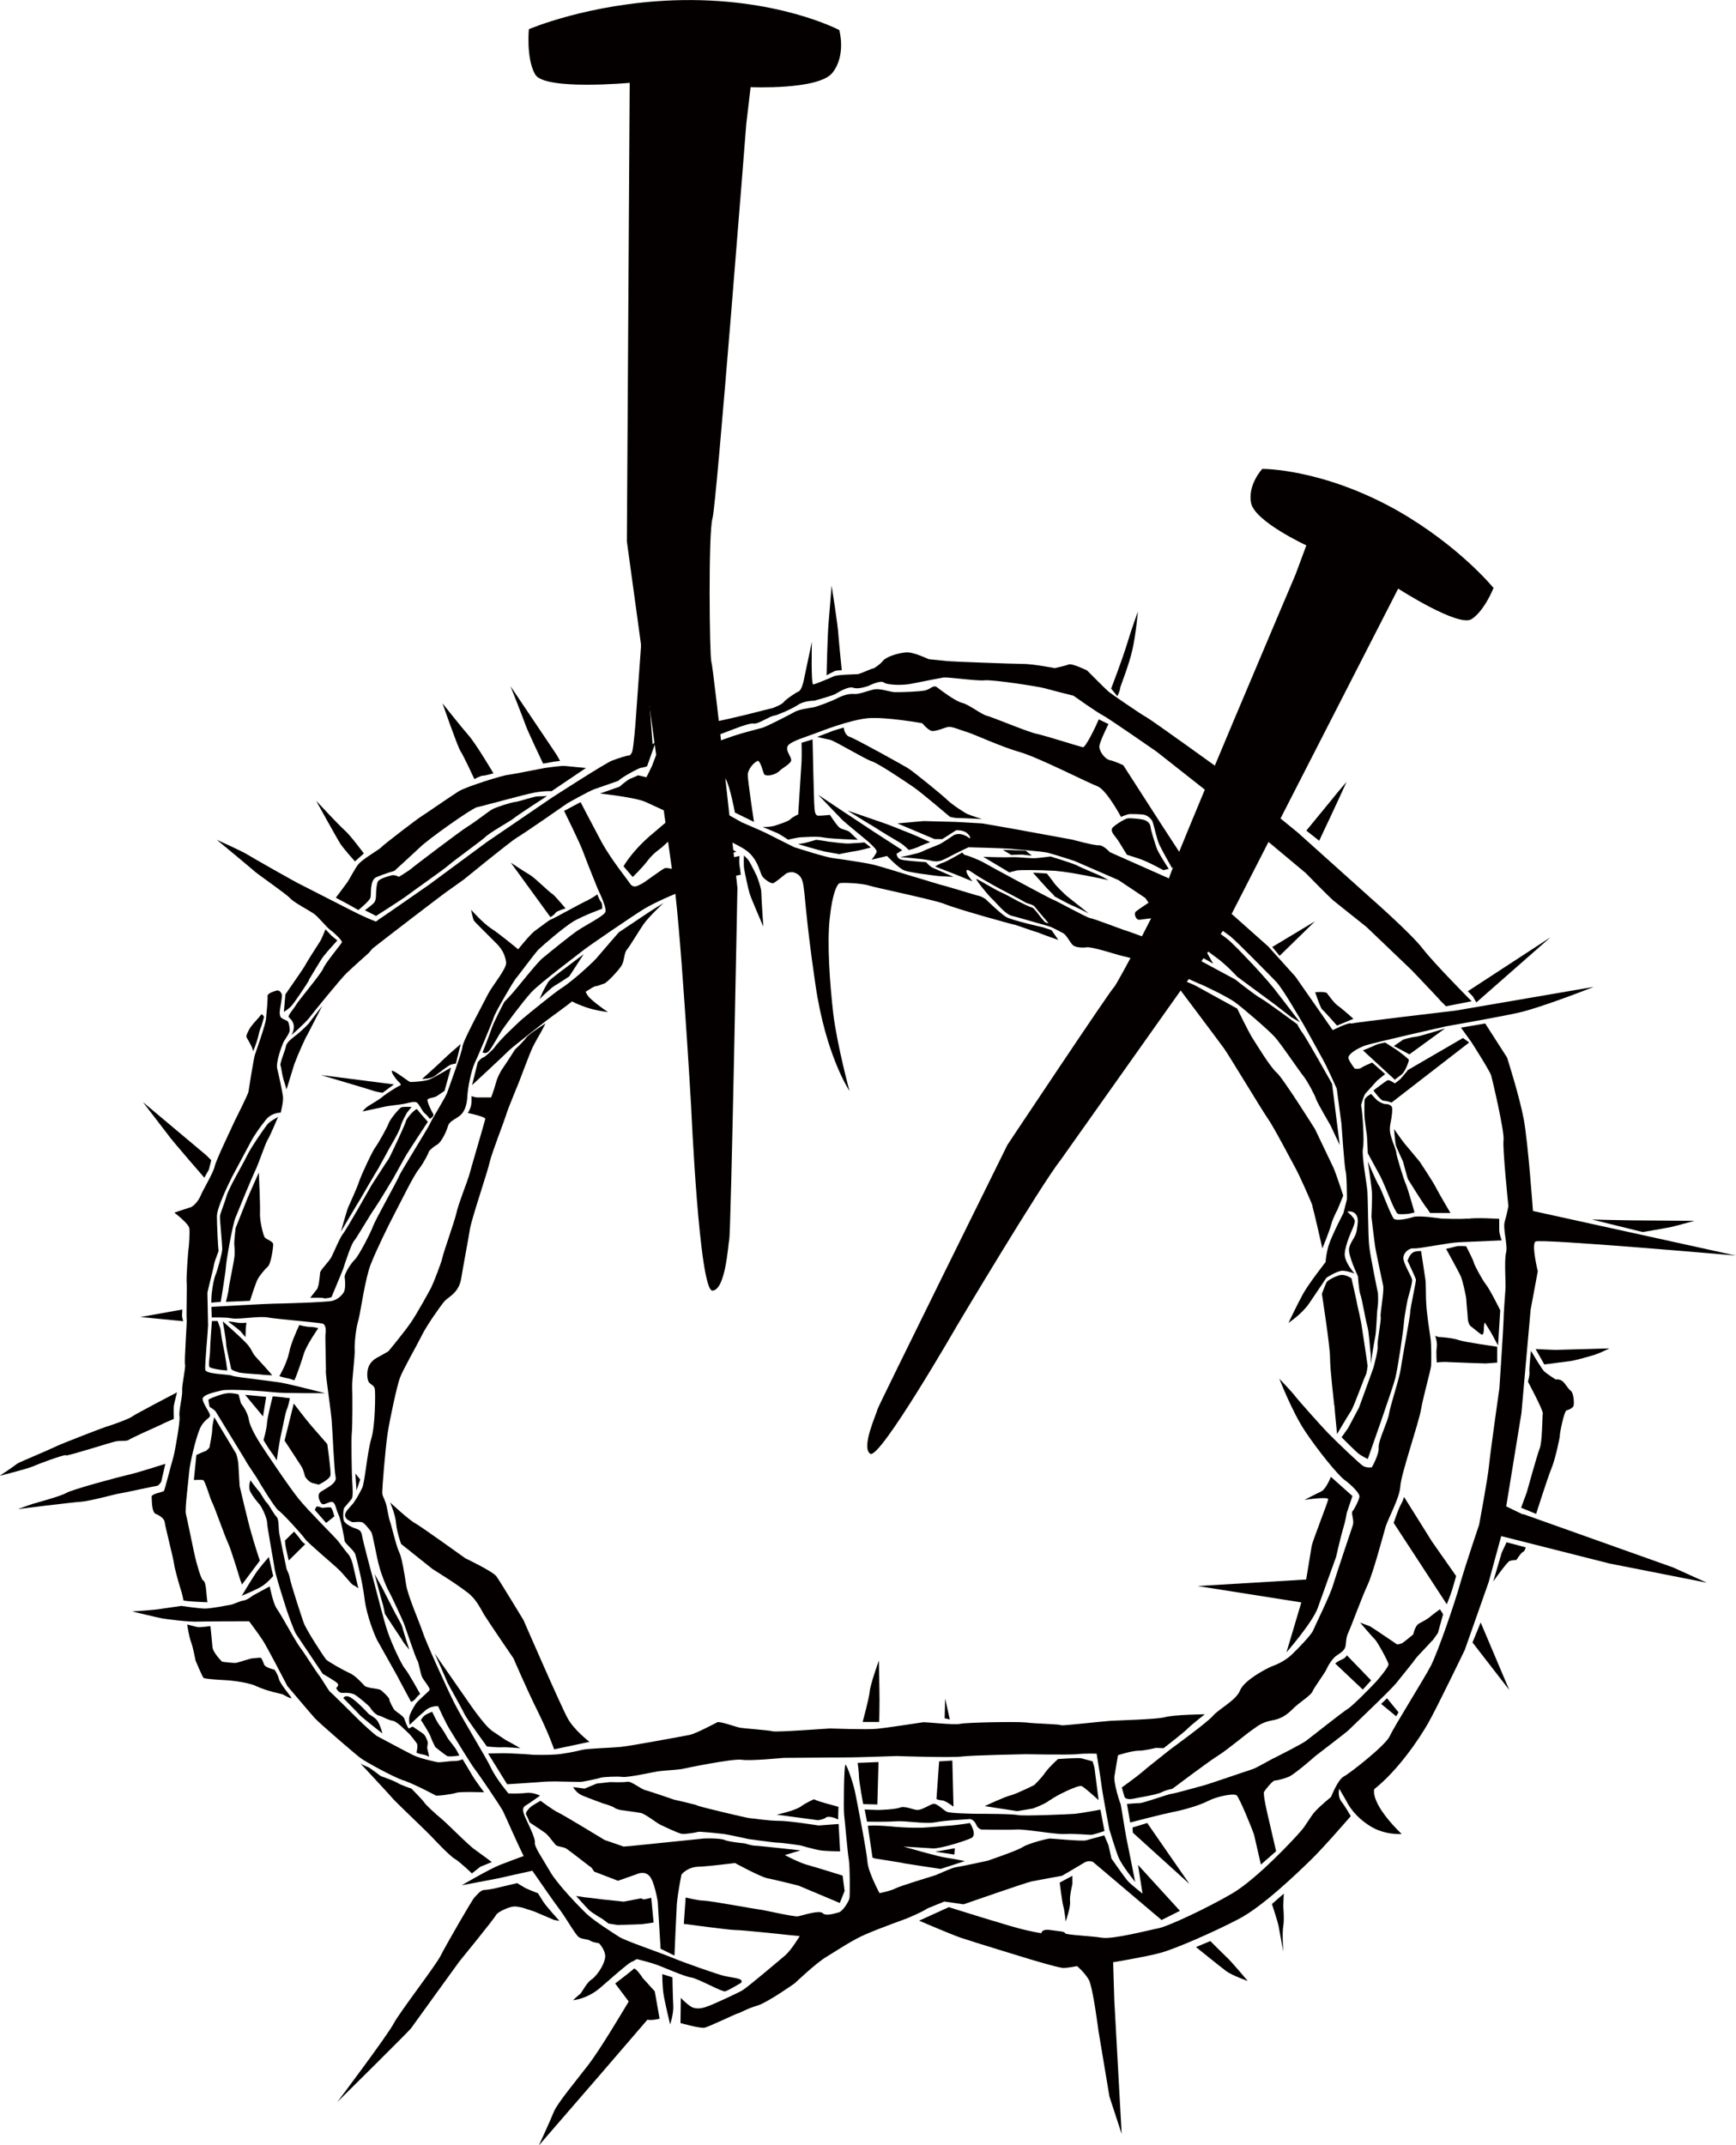 <?xml version="1.0" encoding="UTF-8"?>
<svg id="_圖層_2" data-name="圖層 2" xmlns="http://www.w3.org/2000/svg" viewBox="0 0 103.96 128.47">
  <defs>
    <style>
      .cls-1 {
        fill: #040000;
      }
    </style>
  </defs>
  <g id="_圖層_2-2" data-name="圖層 2">
    <g>
      <path class="cls-1" d="m50.26,1.8s.43,1.5-.41,2.56c-.83,1.04-4.9.86-4.9.86l-.26,2.21s-1.78,22.78-2.02,23.6c-.26.83-.18,8.3-.07,8.6.12.3,1.56,13.54,1.56,13.54,0,0-.39,20.75-.49,21.06-.07.3-.21,3-1,3.06-.8.05-1.28-11.01-1.28-11.01,0,0-.68-11.73-1.11-13.92-.05-.3-2.74-19.94-2.74-19.94l.17-27.46s-5.1.47-5.66-.5c-.55-.95-.38-2.71-.38-2.71,0,0,3.56-1.54,8.65-1.73,6.18-.22,9.94,1.78,9.94,1.78Z"/>
      <path class="cls-1" d="m75.59,28.08s-.88.94-.67,2.04c.22,1.11,3.31,2.54,3.31,2.54l-.65,1.75s-7.49,17.6-7.61,18.3c-.13.7-3.07,6.24-3.26,6.41-.21.17-6.38,9.44-6.38,9.44,0,0-7.71,15.59-7.78,15.83-.05.27-1.01,2.31-.43,2.67.58.34,5.2-7.69,5.2-7.69,0,0,5.03-8.44,6.2-9.91.14-.2,9.73-13.74,9.73-13.74l10.48-20.47s3.6,2.32,4.39,1.83c.78-.5,1.32-1.87,1.32-1.87,0,0-2.04-2.51-5.75-4.63-4.49-2.53-8.07-2.5-8.07-2.5Z"/>
      <g>
        <path class="cls-1" d="m91.19,90.69l-.99-.48.91-5.58.55-6.19.43-2.31s-.39-1.59-.14-1.78c.26-.19,12,.84,12,.84l-12.15-2.67s-.29-4.1-.55-5.49c-.25-1.36-1-3.7-1-3.7l-1.31-2.04-1.45.25.64.89s1.1,1.72,1.17,1.98c.07.25.81,3.39.74,3.87-.07.47.29,3.95.29,3.95,0,0-.08.45-.21.89-.15.45.19,1.42.07,1.9-.12.48,0,1.89-.04,2.23-.03.34-.11,1.53-.11,1.83,0,.31-.25,4.06-.25,4.06,0,0-.55,3.87-.62,4.62-.07.75-.59,3.54-.59,3.54,0,0-.81,2.39-1.14,3.54-.32,1.15-1.32,4.06-1.75,4.91-.45.86-2.21,3.65-2.46,4.21-.25.56-2.39,2.23-2.75,2.42-.37.19-.77,1.23-.77,1.23,0,0-.59.48-.92.83-.32.33-.58.89-.92,1.25-.33.39-2.53,2.76-4.03,3.67-1.51.89-3.9,2.01-4.49,2.12-.58.11-2.7.67-3.37.56-.65-.11-2.16-.16-2.2-.27-.02-.11-.32-.11-.88-.19-.54-.08-.54.19-.54.19,0,0-.25-.03-.95-.19-.7-.14-4.59-1.37-4.59-1.37l-1.78.81s2,.86,2.55,1.04c.55.19,3.96,1.23,3.96,1.23,0,0,1.84.56,2.13.56s.82-.11.82-.11c0,0,.43.36.7.81.25.45.58,3.06.58,3.06l.66,3.95.73,2.23-.44-8-.07-2.28s1.99-.33,2.82-.56c.85-.22,3.23-1.26,4.66-2.01,1.44-.73,3.56-2.78,4.34-3.54.76-.73,2.41-2.64,2.41-2.64,0,0-.29-.52-.55-.86-.26-.33-.14-.78-.14-.78,0,0,.24.41.41.7.14.3.54.97,1.43,1.53.88.56,1.9.48,1.9.48,0,0-1.8-1.67-1.65-2.68,1.45-1.15,2.71-3.04,3.23-3.95.51-.89,2.2-4.4,2.2-4.4l1.43-4.06.75-2.75,6.48,1.64,5.83,1.15-2.01-.91-8.99-3.2Z"/>
        <path class="cls-1" d="m40.7,45.09s1.18-.78,1.99-.98c.59-.14,2.05-.84,2.45-.78.26.05.99-.47,1.25-.48.1,0,1.03-.39,1.4-.64.36-.25.97-.25.97-.25,0,0,1.13-.3,1.3-.42.18-.11.73-.44,1.02-.36.29.11.74-.05.89-.09.14-.06.76-.37.96-.22.19.16,1.17.19,1.73.06.57-.12,1.85-.36,1.85-.36.37-.02,1.98.22,2.46.17.49-.05,3.14.36,3.57.47.45.13,1.74.45,1.74.45,0,0,1.41,1,1.75,1.17.34.17,3.23,2.18,3.23,2.18l4.06,3.2,4.87,4.07s1.37,1.4,1.66,1.65c.29.23,1.98,1.58,1.98,1.58l2.71,2.59s1.65,1.73,1.78,1.89c.15.14.27.27.27.27l1.54-.3s-2.22-2.23-2.93-3.15c-.71-.92-3.08-3-3.08-3l-4.4-3.95-4.47-3.65s-4.24-3.06-4.58-3.25c-.33-.17-2.15-1.43-2.27-1.53-.14-.11-1.3-1.28-1.3-1.28,0,0-.9-.44-1.1-.36-.19.08-.83.22-.83.22,0,0-1.32-.25-1.86-.25s-4.33-.14-4.6-.17c-.27-.03-.99-.11-1.06-.11s-.96-.47-1.43-.41c-.46.05-1.15.25-1.36.52-.13.17-.5.44-.57.44-.09,0-.74.31-.91.34-.17.02-1.25.02-1.47.14-.23.11-1.06.45-1.21.48-.14.02-.08-2.56-.08-2.56l-.5,2.37s-.12.55-.3.61c-.19.08-.8.5-.9.65-.11.14-.64.34-.64.34,0,0-1.15.28-1.63.41-.49.12-1.67.39-1.89.42-.22.02-.93.16-1.25.31-.31.19-.72.37-.72.37l-.11,1.15Z"/>
        <path class="cls-1" d="m38.69,46.54l-.48-.11s-.23.11-.46.2c-.21.09-.65.48-.65.48l-1.17.41s2.15.23,2.74.51c.58.28,5.21,2.34,5.95,2.85.76.5.89,1.39,1.02,1.58.12.19.55.5.69.42.16-.09.57-.42.7-.53.12-.11.37-.14.49-.11.19.06.45.17.55.58.16.66.13,1.83.76,6.13.62,4.27,2.04,6.38,2.04,6.38,0,0-.74-2.75-.97-4.62-.21-1.86-.38-4.23-.21-5.73.16-1.51.44-2.03.59-2.09.15-.05,1.32,0,1.76.14.43.14,3.79.83,4.49,1.09.69.3,4.13,1.25,4.2,1.25.07,0,1.18.41,1.45.48.25.11,1.2.44,1.2.44l-.41-.59-.52-.17s-1.85-.41-2.2-.62c-.34-.2-1.22-1.06-1.22-1.06,0,0-.25-.19-.53-.23-.27-.08-1.7-.51-1.95-.58-.26-.05-1.36-.41-1.87-.55-.52-.16-2.16-.67-2.47-.73-.33-.08-1.84-.31-2.31-.37-.45-.05-2.03-.56-2.32-.65-.27-.12-1.55-.78-1.74-.87-.18-.09-1.41-.62-1.41-.62,0,0-1.86-1.06-2.34-1.26-.48-.22-1.98-.9-1.98-.9l.83-6.37-1.02,2.84-.88,2.32-.33.67Z"/>
        <path class="cls-1" d="m80.89,61.27c-.32.03-1.08.42-1.08.42l-2.23-3.2-1.63-1.81-2.35-2.09s-.39-.62-.66-.73c-.28-.12-.73-.12-.73-.12l-.49-.37,1.07-2.34.84-2.15-.83-.58s-.64,1.47-.91,1.92c-.27.44-.76,1.26-1.01,1.48-.24.23-.73.97-.73.97l-3.69-1.64s-.38-.42-.64-.41c-.27.03-1.61-.34-1.61-.34l-3.5-.64-1.89-.33-1.6-.09-1.91-.05-1.57.14,2.23.94h.46l.83-.53s.44-.03.67.19c.25.23.14.3.14.3,0,0-.14-.14-.42-.23-.29-.09-.51.02-.51.02,0,0-.66.45-.86.55-.19.09-.78.3-1.07.45-.3.14-1.31.33-1.31.33,0,0,1.24.08,1.76.19.51.14.7.05,1.26-.25.57-.3,1.08-.53,1.08-.53,0,0,2.06.05,2.52.09.46.05,1.76.14,2.2.23.44.11,1.63.5,1.63.5l2.62,1.14c.09.05,1.62,1.08,1.62,1.08l.19.28s-.62.41-.75.52c-.15.11-.02.5.18.5.19,0,.99-.19,1.41-.03.42.17,2.52,1.79,3.16,2.25.64.45,1.31,1.19,1.31,1.19,0,0,1.82,1.34,2.29,1.69.47.36.94.73.94.73l.53.31s-1.24-1.62-1.57-2.04c-.31-.39-1.22-1.4-1.57-1.75-.34-.36-.95-1-1.24-1.22-.28-.23-1.17-.83-1.29-.9-.12-.08-1.13-1.44-1.31-1.68-.16-.25-.53-.55-.53-.55,0,0,.37.08.68.48.32.44.66.98.98,1.28.32.3,1.24.9,1.64,1.2.39.3,2.38,2.34,2.79,2.76.42.45,1.51,2.36,1.64,2.57.13.22.93,1.68,1.14,2.06.22.37.84,1.76.84,1.76l.28,2.09s.18,2.59.25,2.85c.08.23.08,1.69.08,1.69l-.21.83s-.7,1.33-.9,1.98c-.18.69-.16.94-.16.94,0,0-1.01,1.29-1.35,1.9-.34.62-.88,1.75-.88,1.75,0,0,.8-.52,1.24-1.17.44-.64,1.03-1.53,1.03-1.53,0,0,.68-.45,1-.42.33.02.69.17.69.17,0,0-.64-.7-.59-1.22.04-.52.42-1.36.42-1.36,0,0,.22-.45.17-.62-.05-.19-.44-.51-.44-.51,0,0,.3-.08.5.14.19.22.14.52.07.97-.07.45-.39.69-.46,1.09-.08.39.53,1.67.53,1.67,0,0,.05.81.14,1.08.11.28.32,1.58.42,1.9.1.31.17,1.44.19,1.56.04.12.02.72.02.72,0,0,.16-1.14.25-1.56.1-.44.1-1.54.16-1.84.05-.3.02-.84.02-.84,0,0-.49-2.34-.53-2.89-.06-.55-.07-2.64-.1-3.14-.02-.48-.36-2.18-.27-2.65.09-.44-.02-2.11-.11-2.59.08-.3.18-.61.28-.72.21-.22.68-.75.68-.75l.48-.39-.78-.69s-.52.22-.64.31c-.07.06-.23.08-.4.06-.21-.27-.4-.58-.38-.67.02-.23.51-.53.95-.7.44-.17,4.91-1.17,4.91-1.17,0,0,3.12-.55,4.26-.8,1.39-.3,4.57-1.56,4.57-1.56l-8.27,1.42s-5.97.7-6.28.78Z"/>
        <path class="cls-1" d="m98.38,73.78s1.48-.25,1.69-.3c.23-.05,1.4-.37,1.4-.37,0,0-3.57-.03-3.89-.03-.34,0-2.25-.05-2.25-.05l3.04.75Z"/>
        <path class="cls-1" d="m87.89,72.97c-.44.06-1.61,0-1.61,0,0,0-1.29-.2-1.65-.09-.37.12-.96.23-1.14.12-.18-.12-.76-1.79-.92-2.01-.15-.23-.66-1.44-.66-1.44,0,0,.21,1.39.24,1.73.04.33-.02,1.59-.02,1.59,0,0,.19,1.68.26,2.01.07.36.36,1.76.44,2.11.07.33-.19,1.67-.15,1.86.05.19-.21,1.45-.18,1.72.04.25-.18,1.06-.25,1.33-.09.27-.87,2.4-.87,2.4l-.65,1.22-.39.55s.83.84,1.04,1c.22.16.53.3.53.3,0,0,1.51-4.26,1.65-4.85.15-.61.48-2.82.51-3.28.03-.44.19-1.2.22-1.39.04-.19.31-1.03.27-1.22-.02-.17-.52-.97-.52-1.29s.34-.62.64-.58c.29.03,2-.34,2.73-.37.73-.03,2.52-.11,2.52-.11,0,0-.15-.37-.15-.64v-.65s-1.45-.09-1.89,0Z"/>
        <path class="cls-1" d="m62.52,55.15c-.18-.16-.58-.78-.71-.8-.13-.03-.55-.23-.8-.36-.24-.12-.8-.45-1.14-.59-.35-.16-1.27-.73-1.39-.76-.13-.05.66.94.93,1.19.27.25.77.89,1.14,1,.37.09,2.06.59,2.26.64.19.05.7.33.9.44.19.14.38.55.54.69.14.13.51.17.83.13.32-.05,1.81.45,2.17.53.38.06,2.23.64,2.57.76.34.11,1.59.72,1.95.87.38.14,1.77.83,2.16,1.11.39.27,2.06,1.7,2.42,2.11.37.41,1.42,1.98,1.69,2.31.27.34.73,1.22.77,1.39.05.19.87,1.59.87,1.59l.55,1.17-.46-3.67s-1.58-2.82-1.78-3.06c-.19-.25-.3-.5-.3-.5,0,0-1.81-1.34-2.16-1.54-.38-.2-1.55-1.14-1.55-1.14,0,0-2.59-1.4-2.93-1.58-.34-.14-3.35-1.28-3.69-1.37-.33-.11-1.83-.69-2.08-.73-.25-.05-2-1.03-2.23-1.11-.22-.08-3.94-2.09-4.13-2.21-.19-.12-.98-.44-1.1-.45-.12-.02-.19-.16-.19-.16,0,0-.91.53-1.15.61-.23.06-.48.23-.48.23,0,0,.99.39,1.36.53.37.16.88.36.88.36,0,0-.42-.48-.36-.64.05-.14.29.09.73.36.45.28,1.22.7,1.22.7,0,0,1.3.67,1.52.81.21.14.51.12.65.33.15.2.79.94.79.94,0,0-.1.03-.27-.11Z"/>
        <polygon class="cls-1" points="76.63 57.24 78.75 55.17 76.19 56.71 76.63 57.24"/>
        <path class="cls-1" d="m60.42,52.25s.31-.09.51-.13c.2-.02,1.24-.03,2.27.03,1.02.08,3.19.56,3.19.56,0,0-.25-.14-.4-.22-.15-.08-1.22-.51-1.51-.67-.29-.14-1.57-.53-1.57-.53,0,0-.35.05-.76.09-.42.05-1.04-.06-1.53-.05-.5.03-1.74-.02-1.74-.02l1.54.92Z"/>
        <path class="cls-1" d="m68.89,49.5c0-.19-.21-.36-.41-.41-.19-.05-.8-.11-.96-.08-.18.03-.76.4-.9.56-.12.16.03.37.18.55.14.17.32.47.41.62.13.22.28.45.28.45,0,0,.74.22,1.08.37.34.14,1.1.55,1.1.55l.32-.08s-.64-.97-.73-1.26c-.1-.3-.36-1.08-.36-1.28Z"/>
        <path class="cls-1" d="m72.16,57.43l.49.28-.37-.66s-.68-.44-.97-.7c-.3-.23-.87-.69-1.08-.76-.23-.08-.73-.44-.81-.42,0,0-.18.33-.18.42,0,.11.23.72.23.72,0,0,1.07.45,1.51.59.44.16,1.18.53,1.18.53Z"/>
        <path class="cls-1" d="m78.59,72.22c.1.33.6,2.54.6,2.54,0,0,.45-1.09.54-1.47.1-.37.37-.86.37-.86l.34-.83s-.45-1.39-.6-1.7c-.14-.3-1.09-2.28-1.09-2.28,0,0-1.94-3.1-2.31-3.4-.36-.3-1.22-1.72-1.44-2.06-.22-.34-.91-1.76-.91-1.76,0,0-2.12-1.17-2.49-1.37-.37-.2-1.57-.61-1.57-.61,0,0,2.96,3.93,3.28,4.38.32.45,2.21,3.6,2.59,4.15.39.55,1.4,2.5,1.64,2.93.25.44.95,2.01,1.06,2.33Z"/>
        <path class="cls-1" d="m45.34,45.56c.2-.05.34.65.42.8.08.14.56.09.86-.14.28-.27.61-.41.74-.62.12-.23-.37-.62-.18-.94.19-.28,1.17-.56,1.61-.73.45-.17,2.08-.81,3.18-.92,1.1-.09,3.26.3,3.26.3,0,0,.27.34.52.45.25.09.81-.2,1.06-.23.24-.02.69.19,1.16.33.48.16,2.01.87,3.14,1.19,1.12.33,4.05,1.83,4.62,2.04.55.23,1.4,1.83,1.4,1.83,0,0,.39-.17.54-.17.14,0,.5,0,.78.03.27.03.52.27.58.45.07.19.25,1.05.4,1.36.15.33.76,1.4.76,1.4l.66-.62-1.29-1.98-2.29-3.56s-.5-.25-.82-.31c-.32-.09-.66-.58-.61-.87.05-.31.54-1.29.54-1.29l-.58-.28c-.17.41-.79,1.69-.95,1.67-.16-.03-2.27-.7-2.75-.8-.49-.09-2.66-1-2.98-1.08-.32-.06-1.1-.69-1.51-.78-.42-.11-1.26-.75-1.48-.92-.22-.19-.4.09-.7.17-.3.08-1.51.12-1.86.11-.34-.03-.83-.22-1.19-.17-.34.06-.95.31-1.21.28-.28-.02-.57.03-.96.22-.38.2-1.24.53-1.51.58-.28.05-.89.12-1.18.31-.29.16-1.66.87-1.89.92-.21.06-.63.16-1.22.33-.6.17-1.4.48-1.93.67-.54.2-1.81.92-1.81.92l-.11.87s.4-.11.72-.25c.31-.16,1.27-.28,1.38-.28.09,0,.56.41.8.81.25.39.55,2,.55,2l1.14.56s-.37-2.46-.37-2.81.39-.78.58-.83Z"/>
        <path class="cls-1" d="m67.08,41.2c.04-.19.52-1.33.74-2.32.22-1,.32-2.25.32-2.25,0,0-.37,1-.66,1.97-.3.97-.94,2.64-.94,2.64l.37.45s.15-.27.17-.48Z"/>
        <path class="cls-1" d="m50.41,40.14s-.17-1.65-.2-2.09c-.03-.62-.41-2.98-.41-2.98,0,0-.11,1.42-.18,2.22-.07.8-.12,3.15-.12,3.15,0,0,.37-.2.48-.25.14-.06.43-.05.43-.05Z"/>
        <path class="cls-1" d="m56.88,48.91s.24.08.54.08,1.39.06,1.39.06c0,0-.7-.22-.87-.3-.16-.06-.99-.61-1.24-.87-.25-.25-1.96-1.64-2.3-1.86-.35-.22-3.18-1.78-3.5-1.89-.32-.09-.37-.5-.37-.56,0,0-.63.17-.86.28-.25.09-.73.28-.73.28,0,0,.44.11.76.17.32.08,2.08,1.15,2.48,1.28.39.11,2.05,1.23,2.56,1.58.51.36,2.14,1.75,2.14,1.75Z"/>
        <path class="cls-1" d="m47.21,50.28s.58-.14.78-.14c.18,0,.93-.08,1.37.02.45.08,2.01.13,2.01.13,0,0-.32-.3-.47-.45-.14-.14-.44-.14-.63-.28-.19-.16-.57-.76-.57-.76,0,0-.43.05-.68.05s-.23-.36-.25-.56c-.03-.2-.11-4.01-.11-4.01l-.66.2s.02.72,0,1.14c-.03.42-.2,3.15-.2,3.15,0,0-.35.16-.48.3-.12.11-.48.23-.81.34-.34.14-.84.11-.84.11,0,0,.71.3.88.37.18.08.67.41.67.41Z"/>
        <path class="cls-1" d="m61.29,51.19c.21.02.5.05.5.05l-.37-.3-1.37-.05.51.31s.55-.03.73-.02Z"/>
        <path class="cls-1" d="m64.21,54.23c.1.02.98.47.98.47,0,0-.9-.73-1.19-.95-.3-.23-.82-.78-.87-.86-.05-.09-.44-.58-.44-.58l-.83-.05s.93,1.06,1.13,1.23c.19.19.16.19.16.19,0,0,.96.52,1.06.55Z"/>
        <path class="cls-1" d="m52.21,51.48l.91-.22s.71.75,1.03.86c.31.14,1.81.31,2.03.34.22.02.92.05.92.05,0,0-1.1-.48-1.26-.55-.17-.08-.38-.33-.38-.33,0,0-1.29-.08-1.52-.16-.22-.06-.25-.34-.25-.34l.34-.22s-1.39-.9-1.67-1.08c-.27-.17-3.36-2.23-3.36-2.23,0,0,1.2,1.25,1.44,1.5.24.22,1.49,1.25,1.49,1.25,0,0,.62.52.57.66-.05.16-.3.47-.3.47Z"/>
        <path class="cls-1" d="m52.35,49.52c.28.19,1.34.83,1.59.97.24.16.48.41.48.41,0,0,.29-.06.52-.16.21-.11.76-.31.76-.31l-.89-.4s-1.3-.53-1.74-.69c-.57-.2-2.32-.8-2.32-.8,0,0,1.3.81,1.6.98Z"/>
        <path class="cls-1" d="m50.21,51.16s.76-.16,1.01-.19c.24-.03.93-.22.93-.22l-.38-.3s-.59.05-.87.06c-.3.03-1.05-.09-1.3-.11-.24-.05-.72-.11-.72-.11,0,0-.56.17-.73.2-.14.02-.36.06-.36.06,0,0,1.25.37,1.62.45.36.06.8.14.8.14Z"/>
        <path class="cls-1" d="m45.71,55.49s-.12-1.79-.12-2.06-.27-.97-.27-.97c0,0-.34-.7-.45-.87-.1-.17-.32-.36-.32-.36,0,0-.03.62.02.84.04.23.23,1.15.33,1.47.11.33.81,1.95.81,1.95Z"/>
        <path class="cls-1" d="m34.76,48.04l-.98.52s.95,1.92,1.14,2.45c.19.52.74,1.89.88,2.23.16.34.57,1.2.44,1.4-.12.23-1.19.78-1.61,1.06-.42.27-1.85,1.44-2.14,1.68-.3.23-1.52,1.78-1.72,2-.19.23-.57.62-.57.62,0,0-.65,1.23-.77,1.62-.13.39-.53,1.4-.53,1.4,0,0,.19.14.39-.09.19-.22.58-.95.78-1.25.19-.28,1.15-1.59,1.75-2.26.62-.64,2.7-2.18,3.04-2.46.34-.28,3.23-2.25,3.76-2.56.55-.33,1.85-.92,2.32-1.05.45-.12,2.36-.75,2.73-.83.37-.06.69-.14.69-.14,0,0-.03-.31-.08-.59-.02-.12,0-.53,0-.53,0,0-1.74.36-2.08.44-.34.11-1.18.41-1.34.42-.18.03-.82-.16-1.01-.14-.18.03-1.27.9-1.49.98-.22.12-.44.22-.62-.03-.17-.27-1.1-1.4-1.69-2.46-.58-1.08-1.28-2.43-1.28-2.43Z"/>
        <path class="cls-1" d="m32.52,45.73s.21-.03.44-.08c.33-.06.58-.08.58-.08l-.2-.36-2.77-4.12s.78,1.97.9,2.32c.12.36,1.05,2.31,1.05,2.31Z"/>
        <path class="cls-1" d="m21.48,51.73c-.25.3-.57.98-.73,1.17-.14.2-.64.86-.64.86l.77.41.58.33s.69-.56.73-.76c.05-.22-.06-1.06.37-1.22.44-.19,1.06-.37,1.06-.37,0,0,.99-.9,1.51-1.39.5-.5,3.1-2.34,3.43-2.42.32-.06,2.78-.75,3.42-.87.64-.12,1.05-.09,1.05-.09l2.06-1.39s-1-.09-1.25-.12c-.24-.02-.92.08-1.22.12-.29.05-1.86.37-2.18.41-.32.02-2.47.69-2.96.98-.48.3-1.98,1.34-2.25,1.51-.27.17-2.25,1.68-2.41,1.86-.13.14-1.12.7-1.35,1Z"/>
        <path class="cls-1" d="m29.46,48.47c-.15.09-1.16.86-1.46,1.03-.3.17-3.29,2.43-3.42,2.56-.16.12-.69.45-.69.45,0,0-.24-.14-.44-.09-.19.05-.72.19-.82.37-.09.17-.11.62-.11.72,0,.11,0,.42-.12.55-.12.14-.55.45-.55.45l.67.34s1.53-.97,1.86-1.22c.32-.25,2.17-1.54,2.5-1.83.32-.28,1.94-1.45,2.14-1.64.27-.28,1.47-.95,1.7-1.12.21-.19,2.04-1.37,2.04-1.37,0,0-.34.02-.56.02s-1.07.3-1.32.33c-.25.02-1.25.34-1.4.45Z"/>
        <path class="cls-1" d="m28.42,46.65s.36-.2.51-.2.62-.14.62-.14c0,0-1.04-1.76-1.48-2.26-.44-.5-1.57-1.93-1.57-1.93,0,0,.88,2.54,1.07,2.85.2.3.84,1.69.84,1.69Z"/>
        <path class="cls-1" d="m21.26,51.58l.53-.47s-.8-1.08-1.13-1.37c-.33-.28-1.73-1.79-1.73-1.79,0,0,1.28,2.32,1.46,2.59.18.28.87,1.05.87,1.05Z"/>
        <path class="cls-1" d="m17.39,53.81c.2.22,1.08.69,1.38.89.29.19.75.8,1.02,1,.27.19.69.62.69.72,0,.06-.99,1.23-1.13,1.59-.15.34-1.49,1.93-1.61,2.15-.13.23-.53.67-.45.75.07.08.32.27.31.61-.03.31-.15.47-.15.47,0,0,.83-.72,1.08-1.05.25-.33,1.91-2.37,2.23-2.67.31-.3,1.32-1.2,1.32-1.2l.23-.27c.85-.67,4.16-3.21,4.51-3.45.39-.27.98-.7.98-.7,0,0,2.69-2.2,3.14-2.48.48-.28,3.06-2.08,3.06-2.08,0,0,1.24-.7,1.59-.83.34-.12,1.13-.39,1.44-.5.21-.23,1.26-.78,1.35-.78.1,0,.37-.09.37-.09l.51-1.44v-.02l-.18.14-.57-7.58-.46,6.4s-.1,1.25-.18,1.58c-.08.33-.29.28-.29.28,0,0-.54.14-.93.3-.39.14-3.62,2.23-3.62,2.23l-3.87,2.64-3.48,2.57s-2.8,1.95-2.95,2.04c-.04.03-.13.09-.22.16-.31-.12-.85-.36-1.03-.45-.28-.13-3.17-1.62-3.44-1.75-.26-.11-3.05-1.7-3.25-1.83-.2-.14-1.81-.87-1.81-.87,0,0,2.08,1.72,2.3,1.92.22.19,1.91,1.36,2.1,1.59Z"/>
        <path class="cls-1" d="m18.49,58.69c.28-.45.69-1.17.88-1.42.19-.25.83-.95.83-.95l-.34-.28-.37-.39s-.23.61-.37.8c-.15.22-.82,1.28-.9,1.45-.1.17-1.13,1.65-1.13,1.65l-.09,1.05s.32-.2.46-.37c.15-.16.78-1.09,1.05-1.53Z"/>
        <path class="cls-1" d="m17.62,62.08c-.12.09-.48.36-.5.59-.03.2-.39,1.05-.32,1.14.04.09.1.59.17.81.07.23.19.62.19.62,0,0,.26-.86.46-1.5.24-.65.71-1.68.78-1.76.03-.06.9-1.75.9-1.75,0,0-.67.86-.81,1.06-.16.19-.75.72-.87.78Z"/>
        <path class="cls-1" d="m11.37,72.31c-.29.09-.93.31-.93.31,0,0,.88.66.9.95.03.3-.02,1.01-.04,1.15-.03.12-.16,1.87-.12,2.11.02.27-.03,2.03,0,2.2.02.16-.15,2.48-.1,2.68.05.2-.2,1.23-.17,1.58.02.36-.22,1.22-.16,1.53.05.28-.26,2.03-.37,2.45-.13.42-.5,1.9-.56,2.01-.08.09-.77.16-.74.37.02.23,0,.87.23,1,.25.11.55.28.56.55.03.23.5,2.08.55,2.43.04.34.37,1.47.41,1.58.05.12.15.55.15.62s1.44.12,1.44.12c0,0-.05-.39-.07-.67-.02-.28-.07-.59-.19-.64-.12-.05-.41-1.09-.48-1.42-.08-.31-.48-2.32-.55-2.57-.07-.27.18-2.17.21-2.62.05-.44.35-1.78.6-2.4.24-.62.64-.69.64-.86s-.37-.62-.44-.94c-.08-.3.67-.45,1.12-.56.43-.12,2.8.06,3.21.11.42.06,3,.05,3,.05,0,0-2.05-.52-2.44-.59-.44-.11-2.89-.36-3.11-.45-.22-.11-1.61-.08-1.63-.37-.03-.3.17-2.39.17-2.65,0-.28-.04-1.79-.04-1.93,0-.12.35-1.4.4-1.73.06-.31.29-.76.27-.84-.03-.06-.1-1.53-.1-2.04,0-.48.62-1.78.91-2.36.3-.56.98-1.84,1.15-2.15.17-.33.58-.9.84-1.22.34-.48.92-.47.92-.47,0,0,.16-.61.14-.92-.03-.33-.3-1.53-.35-1.72-.09-.39.28-1.37.36-1.54.07-.19.42-.58.39-.8-.02-.19-.04-.4-.13-.5-.09-.06-.28-.12-.36-.19-.09-.06-.11-.2-.11-.34,0-.16.16-.92.13-1.04-.02-.13-.16-.33-.35-.25-.21.06-.43.14-.51.28.03.23-.06,1.09-.09,1.4-.02.33-.58,1.9-.66,2.14-.08.22-.37,2.09-.39,2.23-.03.16-.7,1.5-.83,1.76-.12.28-1.12,2.34-1.19,2.7-.08.39-.74,1.48-.83,1.73-.1.25-.36.64-.66.75Z"/>
        <path class="cls-1" d="m15.62,60.78c-.11.16-.4.45-.52.61-.13.14-.39.61-.34.72.04.09.38.62.38.8s.25-.56.3-.75c.05-.2.12-.53.18-.62.04-.09.19-.64.19-.64,0,0-.11-.25-.19-.11Z"/>
        <path class="cls-1" d="m12.66,77.71c0,.19-.01.3-.01.3l.57-.05s.31-1.89.31-2.11c0-.23.4-2.56.58-2.95.16-.41.95-2.32,1.17-2.79.22-.45.61-1.64.75-1.86.15-.23.62-1.36.62-1.36,0,0-.52.27-.66.47-.15.19-.99,1.39-1.22,1.89-.23.48-1.05,1.86-1.2,2.36-.14.5-.4,1.08-.4,1.26,0,.2.14,1.68.14,1.93,0,.23-.28,1.26-.4,1.54-.13.28-.25,1.15-.25,1.36Z"/>
        <path class="cls-1" d="m13.54,77.96l1.43-.06s.34-1.08.46-1.29c.12-.23.42-.59.6-.75.2-.16.33-1.14.33-1.34s-.42-.28-.52-.44c-.1-.19-.3-1.03-.27-1.47.02-.45-.07-2.39-.07-2.39,0,0-.55,1.22-.67,1.51-.12.3-.72,1.81-.72,1.81,0,0-.1.81-.08.98.02.19.02.33.02.61,0,.27-.32,1.73-.35,2.01-.02.27-.17.81-.17.81Z"/>
        <path class="cls-1" d="m10.9,78.78c0-.12.02-.36.02-.36l-2.51.45,2.56.25s-.07-.25-.07-.34Z"/>
        <path class="cls-1" d="m19.51,82.08c0,.41.27,2.09.35,2.96.07.87.15,3.03.24,3.42.1.4-.7.72-.92.9-.22.17-.03.61.1.7.13.09.37-.12.59-.12s.24.44.39.73c.15.3.36,1.45.38,1.61.02.16.57.56.64.81.07.23.42,1.59.55,2.64.12,1.03.63,2.25.75,2.48.13.22.92,1.65,1.14,2.03.19.37.9,1.68.9,1.68,0,0,.19-.08.27-.2.07-.11.27-.28.27-.28,0,0-.69-1.25-.9-1.5-.22-.25-.8-1.51-1.03-2.18-.24-.67-.66-2.39-.83-3.01-.18-.61-.66-2.45-.71-2.75-.05-.31-.15-.37-.32-.44-.17-.05-.6-.22-.75-.44-.1-.11-.07-.69-.02-.8.05-.09.36-.42.46-.56.1-.12.05-.8.03-1.08-.02-.27-.07-2.54-.02-2.9.04-.39.04-2.31.02-2.71-.02-.39.18-1.93.15-2.26-.02-.31.07-1.29.23-1.78.13-.5.4-2.48.73-3.31.32-.83,1.09-2.4,1.46-3.1.37-.7,1.1-2.21,1.42-2.6.31-.41.58-.95.6-1.05.04-.09.28-.3.52-.44.25-.16.55-.8.63-1.11.1-.3.47-.4.76-.65.29-.28.38-.72.4-1.15.02-.45.22-1.48.44-1.97.23-.47,1.03-2.39,1.15-2.75.12-.36,1.15-2.09,1.27-2.25.13-.14,1.13-1.5,1.39-1.78.28-.27,1.48-1.31,2.11-1.7.63-.36,1.71-.75,1.71-.75,0,0,.03-.3-.07-.41-.1-.12-.22-.45-.22-.45,0,0-.22.17-.59.36-.37.16-2.13,1.15-2.2,1.15-.06,0-.63.45-.93.66-.28.19-1.02,1.12-1.02,1.12,0,0-1.13-.94-1.62-1.25-.5-.33-1.2-1.12-1.2-1.12,0,0,.1.52.17.65.07.11.97.98,1.34,1.36.38.37.54.76.59,1.14.05.37-.83,1.39-1.1,1.93-.27.55-1.5,2.78-1.52,3.14-.03.34-.84,2.51-.91,2.73-.06.22-.91,1.58-1.03,1.86-.12.28-1.78,2.92-1.85,3.14-.08.22-1.37,2.53-1.54,2.95-.16.45-.86,1.79-1.1,2.04-.25.23-.64.86-.62,1.06.03.2.06.62-.03.86-.11.22-.37.47-.7.56-.35.09-3.21.17-3.53.17s-3.72.19-3.72.19l.02.64s.79-.03,1.21.05c.41.08,1.65-.16,2.17-.05.51.09,2.99.3,3.24.36.24.05.22.47.19.65-.02.17.03,1.78.03,2.15Z"/>
        <path class="cls-1" d="m13.18,79.52c-.02-.08-.15-.41-.15-.41h-.34s-.11,1.45-.11,1.76-.13.94-.02,1.01c.1.06.42.12.57.14.14.03.48.05.48.05,0,0-.11-.87-.23-1.4-.12-.53-.17-1.08-.19-1.15Z"/>
        <path class="cls-1" d="m14.38,82.2c.17.05,1.04.09,1.21.11.17.03.7.05.7.05.11.08-.72-.83-.96-1.09-.23-.25-.21-.37-.44-.67-.21-.3-1.55-1.47-1.55-1.47,0,0,.2,1.09.2,1.33,0,.27.29,1.37.29,1.47,0,.14.37.22.54.28Z"/>
        <path class="cls-1" d="m14.7,80.08s.02-.45.02-.53.04-.34.04-.34c0,0-.37.05-.64-.02-.27-.05-.46-.05-.46-.05,0,0,.6.44.75.59.15.19.29.34.29.34Z"/>
        <path class="cls-1" d="m17.79,79.64c-.08.22-.34.73-.48,1.37-.14.66-.58,1.4-.58,1.4,0,0,.23.08.4.11.17.02.5.14.5.14l.13-.31s.27-.73.42-1.23c.14-.53.88-1.58.88-1.58,0,0-.25-.08-.49-.08-.25,0-.65-.11-.65-.11,0,0-.02.06-.12.28Z"/>
        <path class="cls-1" d="m16.33,83.62s-.31,1.2-.34,1.59c-.02.39-.21,1.03-.21,1.03,0,0,.27.45.44.69.18.22.35.53.35.53,0,0,.16-1.15.28-1.65.12-.5.22-1.14.32-1.39.11-.25.19-.69.19-.69,0,0-.32-.03-.48-.06-.17-.02-.55-.05-.55-.05Z"/>
        <path class="cls-1" d="m14.28,83.5s-.43-.11-.71-.06c-.27.02-1.09.33-1.09.39,0,.08.07.42.07.42,0,0,.29.17.36.27.07.11,1.68,2.75,1.79,2.93.09.2.71,1.08.75,1.17.05.11.98,1.64,1.22,1.83.25.16,1.42,1.45,1.59,1.7.17.25,1.72,1.54,2.01,1.83.3.27.76.89.88.94.13.05.31.2.31.2,0,0-.23-1-.31-1.34-.07-.34-.2-.62-.33-.75-.12-.13-.47-.62-.62-.8-.14-.17-1.76-1.78-2.32-2.48-.57-.7-2.08-2.96-2.27-3.26-.19-.3-.63-1.01-.71-1.48-.07-.48-.47-.97-.47-.97l-.14-.53Z"/>
        <path class="cls-1" d="m75.04,44.31c.25-.98.41-2.59.41-2.59,0,0-.63,1.83-.83,2.25-.19.42-.85,2.14-.85,2.14l.61.55s.42-1.34.66-2.34Z"/>
        <path class="cls-1" d="m79.69,48.88c.19-.39.95-2.06.95-2.06,0,0-.54.62-.86,1.03-.32.39-1.55,1.89-1.55,1.89l.77.61s.49-1.06.69-1.47Z"/>
        <path class="cls-1" d="m80.06,61.42l.99-.41s-.68-.61-.93-.78c-.24-.17-.55-.62-.65-.75-.1-.12-.71-.06-.71-.06,0,0,.32.97.42,1.03.1.08.89.97.89.97Z"/>
        <path class="cls-1" d="m82.35,62.59c-.14.08-.73.31-.73.31l1.91,1.76s.14-.12.4-.31c.24-.19.44-.8.44-.87s-.52-.45-.69-.58c-.17-.11-.73-.47-.73-.47,0,0-.44.08-.59.16Z"/>
        <polygon class="cls-1" points="88.41 60.03 92.85 56.13 87.9 59.36 88.2 59.67 88.41 60.03"/>
        <path class="cls-1" d="m86.53,61.59s-1.49.47-1.76.5c-.27.02-.73.16-.73.16l-.57.39.93.5,2.12-1.54Z"/>
        <path class="cls-1" d="m84.3,64.1s-.27.33-.37.44c-.09.12-.4.34-.4.34,0,0-.32-.23-.44-.19-.12.06-.84.61-.84.61,0,0,.42.62.62.62s.46.11.46.11l4.65-3.6-.37-.27-3.32,1.93Z"/>
        <path class="cls-1" d="m83.36,66.29c-.06-.08-.16-.17-.35-.17s-.37-.12-.46-.17c-.1-.05-.44-.44-.44-.44,0,0-.37.19-.39.36-.02.17-.02.92,0,1.09.02.17.1.84.13.98.02.11.06,1.12.06,1.12,0,0,.57,1.06.71,1.31.15.25.58,1.31.69,1.58.1.23.31.7.39.73.07.06.46.02.54.02.11,0,.47-.09.47-.09,0,0-.42-1.5-.53-1.72-.11-.23-.56-1.7-.56-1.84,0-.16-.22-.64-.27-.84-.06-.2-.18-.47-.08-.95.1-.47.13-.89.08-.97Z"/>
        <path class="cls-1" d="m84.33,70.64c.05.08.85,1.36,1,1.56.16.2.31.44.31.44h1.22s-.72-1.22-.89-1.56c-.17-.34-.95-1.51-.95-1.51,0,0-.76-.92-.91-1.09-.14-.17-.63-.87-.63-.87,0,0,.07.78.1.94.03.14.44,1.01.44,1.01,0,0,.27,1.03.31,1.09Z"/>
        <path class="cls-1" d="m89.84,78.46s-.64-1.29-.87-1.56c-.22-.28-.71-1.2-.71-1.29s-.46-.98-.46-.98c0,0-.44-.03-.56,0-.12.03-.64.16-.64.16,0,0,.76,1.37.89,1.67.12.3.32,1.23.32,1.37s.09,1.01.09,1.15c0,.16.1.39.17.44.07.03.53.45.66.5.13.02.13-.23.13-.39,0-.14.05-.34.05-.34,0,0,.43.67.5.83.07.14.3.55.3.55l.13-2.09Z"/>
        <path class="cls-1" d="m89.66,81.62v-.97s-1.9-.27-2.27-.39c-.37-.13-1.03-.19-1.17-.19s-.27-.08-.27-.08c0,0,.14.42.09.7-.05.28,0,.9,0,.9,0,0,.37-.05.72-.02.34.02,2.21.08,2.21.08l.68-.05Z"/>
        <path class="cls-1" d="m96.38,80.75s-3.17.09-3.25.09c-.07,0-1.17-.05-1.17-.05l.52.92s1.21-.16,1.56-.2c.34-.05,1.24-.31,1.49-.39.25-.08.85-.37.85-.37Z"/>
        <path class="cls-1" d="m93.82,84.46c.18-.05.41-.17.42-.31.03-.16,0-.72-.17-.86-.17-.11-.34-.47-.52-.59-.17-.13-.39-.09-.39-.09,0,0-.53-.34-.67-.47-.15-.12-.81-1.25-.81-1.25,0,0-.12,1.09-.09,1.29.02.2-.09.56-.09.56,0,0,.92,1.72.89,1.9-.03.17-.03,1.7-.18,2.08-.15.37-.78,2.65-.78,2.65l-.34.92.9.37s.71-2.23.92-2.73c.22-.5.51-1.89.5-1.95-.02-.08.25-1.48.41-1.53Z"/>
        <path class="cls-1" d="m89.93,92.98l-.51,1.73s.81-1.15.98-1.23c.17-.06.41-.06.41-.06,0,0,.25-.41.39-.48.15-.08.16-.28.16-.28l-1.14-.3-.29.62Z"/>
        <polygon class="cls-1" points="88.18 98.36 90.38 101.2 88.67 97.16 88.18 98.36"/>
        <path class="cls-1" d="m86.95,95.24c.08-.25.25-.86.25-.86l-1.45-2.07-1.67-2.67s-.05.22-.21.5c-.15.27-.41,1.06-.41,1.06l3.18,4.87s.23-.56.31-.83Z"/>
        <path class="cls-1" d="m85.79,98.24c.12-.17.32-.45.32-.45l.31-1.12-.19-.3s-.43.31-.65.5c-.23.17-.39.23-.61.36-.23.12-.34.65-.34.65,0,0-.57.47-.66.52-.1.05-.3.08-.3.08,0,0-1.51-1.03-1.63-1.09-.13-.05-.59-.22-.59-.22,0,0,.79.92.88,1,.1.06.82,1.34.82,1.5,0,.19-.74,1.05-.82,1.12-.07.08-1.29,1.34-1.61,1.54-.32.19-2.21,1.7-2.52,1.93-.32.22-1.64.89-1.86,1-.22.09-1.08.61-1.34.69-.27.08-2.6.89-2.92.97-.32.08-1.7.48-1.92.5-.23.03-1.69.56-1.91.56s-.76.05-.76.05l.19,1.11s1.79-.47,2.52-.62c.73-.14,1.64-.41,2.15-.67.51-.27,1.52-.47,1.7-.34.17.12.99,2.15,1.05,2.37.04.19.41,1.78.41,1.78l.91-.8s-.42-1.83-.47-2.03c-.05-.19-.33-1.4-.25-1.53.07-.12.51-.67.63-.67s.5-.09.83-.22c.33-.13,1.47-1.12,1.61-1.25.14-.11,1.86-1.42,2-1.56.15-.16,2.49-2.36,2.87-2.84.37-.47.98-1.2,1.14-1.44.17-.22.87-.92.99-1.08Z"/>
        <path class="cls-1" d="m76.88,113.4l-.71.62s.36,1.11.39,1.28c.03.17.29,1.58.29,1.58,0,0-.08-1.15,0-1.54.07-.41,0-1.08,0-1.2s.03-.73.03-.73Z"/>
        <polygon class="cls-1" points="82.71 102.04 83.61 102.78 83.75 102.54 83.06 101.7 82.71 102.04"/>
        <path class="cls-1" d="m80.35,99.39c-.19.05-.39.23-.39.23l1.65,1.56.5-.55-1.45-1.5s-.12.2-.32.25Z"/>
        <path class="cls-1" d="m76.6,82.53s.78,2.03,1.57,3.2c.78,1.17,1.95,2.6,2.34,2.89.39.28.92.8.9,1-.02.19-.28.72-.41.87-.12.14.13.55,0,.89-.12.34-1,2.98-1.18,3.57-.17.59-1.09,2.45-1.19,2.7-.11.27-1.01,1.19-1.26,1.42-.24.25-.73.55-1.14.69-.41.16-1.71.86-1.96,1.45-.23.61-1.27,1.12-1.62,1.53-.33.39-2.36,1.87-2.59,2.04-.21.17-1.46,1.15-1.7,1.37-.25.22-1.18.89-1.18.89,0,0,.11.42.16.56.05.16.36.16.56.11.19-.05,1.4-.23,1.68-.39.29-.14.63-.2.63-.2,0,0,2.17-1.64,2.77-2.01.58-.37,1.54-1.19,2-1.51.46-.34.67-.47,1.22-.58.57-.09.93-.39,1.26-.72.32-.33,1.04-.76,1.14-1.01.1-.25.74-1.09.86-1.37.12-.28.35-.59.52-.73.17-.14.43-.25.55-.48.12-.22.02-.56.23-.98.2-.44.83-2.17,1.14-2.82.32-.69.89-2.82,1.06-3.42.17-.59.86-1.76.9-2.5.05-.75,1.1-3.76,1.24-4.6.15-.84.57-2.29.6-2.6.02-.33.02-1.26-.03-1.62-.05-.34-.24-1.56-.26-2.11-.04-.55,0-1.26-.07-1.56-.04-.3-.24-1.58-.24-1.58,0,0-.37-.02-.52.11-.18.12-.29.47-.29.47,0,0,.48,1.01.5,1.12.03.09-.34,1.7-.34,1.97,0,.23-.49,2.82-.56,3.35-.07.56-.62,2.18-.71,2.73-.1.55-.64,1.58-.62,2.01.04.42-.41,1.19-.41,1.19,0,0-.27.06-.52-.08-.25-.16-1.64-1.5-2.05-1.92-.42-.42-1.98-2.18-2.1-2.36-.13-.17-.89-.97-.89-.97Z"/>
        <path class="cls-1" d="m79.91,84.15c.02.34.16,1.73.16,1.73,0,0,.64-1.09.84-1.39.19-.3.8-2.04.88-2.15.07-.14.11-.55.11-.55,0,0-.21-1.48-.32-2.15-.09-.67-.26-1.29-.29-1.45-.02-.19-.36-1.64-.36-1.64,0,0-.32-.23-.64-.2-.31.06-.8.33-.85.44-.05.09-.28.69-.28.69,0,0,.49,3.12.49,3.84s.22,2.48.25,2.84Z"/>
        <path class="cls-1" d="m41.7,51.58c.33-.16.94-.27,1.26-.37.32-.09.68-.08.68-.08l.46-.12s-.61-.33-.78-.45c-.17-.11-.6.05-.6.05,0,0-.39.33-.78.52-.38.22-1.08.56-1.08.56l-.03.16s.52-.11.87-.25Z"/>
        <path class="cls-1" d="m43.38,47.57s-.12-.34-.2-.53c-.07-.17-.41-.58-.41-.58,0,0-.31.22-.46.41-.15.2-.62.48-.62.48l1.56.87s-.02-.17.05-.34c.08-.19.08-.31.08-.31Z"/>
        <path class="cls-1" d="m38.93,50.05c-1.13.98-1.59,1.83-1.59,1.83l.55.64s.6-.58.91-1c.32-.42.69-.66.84-.78.15-.14.52-.48.75-.67.25-.17.94-.42.94-.42l-1.23-.59s-.61.51-1.18,1Z"/>
        <path class="cls-1" d="m33.09,53.54c-.15-.06-1.03-.95-1.36-1.15-.35-.2-1.14-.73-1.14-.73l2.37,3.26s.23-.12.32-.27c.09-.11.59-.25.59-.25,0,0-.64-.76-.78-.86Z"/>
        <path class="cls-1" d="m34.97,57.13s-.9.67-1.1.83c-.2.14-.91.69-.97.76-.08.06-.38.64-.38.64l-.21.47s.67-.67.92-.81c.25-.14.86-.55.86-.55l.87-1.34Z"/>
        <path class="cls-1" d="m36.2,58.89c.17-.06.85-.78,1.03-1.08.17-.3.14-.76.32-.95.17-.2.71-1.11.98-1.5.27-.41,1.2-1.28,1.2-1.28,0,0-.78.48-1.04.66-.26.17-1.63,1.09-1.63,1.09,0,0-1.04,1.19-1.27,1.47-.21.27-1.01.97-1.01.97,0,0-.74.65-1.18.92-.43.28-2,1.56-2.22,1.75-.23.17-.98.92-1.1,1.03-.12.12-.59.62-.66.75-.07.11-.57.58-.69.61-.11.02-.32.28-.32.28l-.34,1.37s1.89-1.75,2.25-2.11c.37-.33,2.02-1.61,2.25-1.79.22-.16,1.15-.84,1.49-1.11.2.11.53.25.86.36.58.2,1.29.28,1.29.28,0,0-.63-.42-1.02-.78-.16-.14-.25-.28-.32-.44.27-.17.52-.33.59-.33.14,0,.39-.13.56-.17Z"/>
        <path class="cls-1" d="m24.55,64.79c-.1-.03-1.03-.76-1.08-.66-.04.09.15.36.25.48.09.14.37.33.25.39-.12.03-.85.5-1.03.65-.16.17-.86.55-.99.66-.11.09-.24.25-.24.25,0,0,1.17-.25,1.44-.31.28-.05.93-.11,1.16-.17.22-.05.51-.14.66-.05.14.11.3.47.43.61.16.12.34.36.34.36,0,0,.29-.14.2-.3-.1-.14-.37-.73-.34-.84.02-.11.38-.11.56-.22.17-.12.46-.31.46-.31l.39-1.4s-1.03.61-1.31.72c-.3.11-1.06.16-1.15.14Z"/>
        <path class="cls-1" d="m22.45,65.35c.22.06.46.09.46.09l.68-.5-4.37-.56s3.01.89,3.23.97Z"/>
        <path class="cls-1" d="m27.01,63.75c.11-.03.29-.06.29-.06l.29-1.17s-.78.67-1,.89c-.22.23-1.31,1.2-1.31,1.2,0,0,.48.02.75-.17.27-.2.86-.67.99-.69Z"/>
        <path class="cls-1" d="m19.17,76.24c-.03.23-.07.83-.2.98-.12.14-.39.5-.39.5,0,0,.68-.03.81.02.12.05.46-.06.46-.06,0,0,.56-1.33.71-1.72.13-.41.5-1.53.66-1.67.14-.16,1-1.64,1.22-1.93.22-.31,1.1-1.78,1.1-1.78,0,0,.59-1.06.71-1.28.12-.23,1.37-2.12,1.37-2.12,0,0-.57-.64-.64-.75-.06-.09-.63.5-.68.73-.05.22-.93,2.09-1.03,2.25-.11.14-.85,1.31-1.03,1.58-.16.28-1.5,2.67-1.74,2.95-.2.3-.47.97-.65,1.33-.18.34-.67.76-.69.98Z"/>
        <path class="cls-1" d="m22.7,69.89c.16-.28.63-1.15.63-1.15,0,0,.59-.98.66-1.28.07-.3.39-.84.39-.84l.27-.33s-.53-.03-.63.03c-.11.05-.66.7-.74.94-.07.22-.65,1.25-.8,1.44-.16.2-.84,1.64-.98,2.07-.14.42-.54,1.28-.64,1.51-.1.22-.44,1.47-.44,1.47,0,0,1-1.7,1.15-1.93.14-.25.95-1.64,1.13-1.92Z"/>
        <path class="cls-1" d="m3.96,87.16c.21,0,2.59-.75,2.91-.83.31-.08.73,0,.85-.11.12-.09,1.51-.72,1.83-.86.31-.16.86-.39.86-.39,0,0-.02-.58,0-.78.03-.19.19-.81.19-.81,0,0-2.51,1.31-2.69,1.45-.2.16-1.45.59-1.58.62-.12.03-2.65,1-3.09,1.22-.45.22-2.01.86-2.21.98-.19.16-1.05.73-1.05.73,0,0,1.58-.4,1.95-.55.36-.16,1.78-.69,2.01-.69Z"/>
        <path class="cls-1" d="m9.66,88.72l.24-1.06s-1.8.58-2.27.67c-.49.11-3.33.87-3.67,1.08-.34.2-2.01.65-2.01.65l-.88.31s3.28-.41,3.8-.44c.5-.03,2.13-.48,2.22-.48s2.09-.44,2.31-.47c.11,0,.27-.27.27-.27Z"/>
        <path class="cls-1" d="m12.28,86.9c-.08.03-.52.23-.52.23l-.15,1.5s.42-.02.55,0c.13.05.42,1.11.53,1.31.12.19.76,2.03.96,2.45.2.42.73,2.2.73,2.2l.11.3,1.07-1.43s-.35-1.06-.51-1.65c-.18-.59-.7-2.82-.7-2.82,0,0-.06-1.08-.08-1.36-.03-.27-.12-.56-.12-.56l-1.32-2.2s-.12.45-.12.73c0,.27-.17,1.09-.17,1.09,0,0-.17.19-.24.22Z"/>
        <polygon class="cls-1" points="15.75 84.82 15.94 83.65 14.68 83.53 15.75 84.82"/>
        <path class="cls-1" d="m17.59,84.06l-.55,2.21s.83,1.26.98,1.5c.16.23.25.66.25.66,0,0,.22.34.47.39.24.05.34.09.34.09,0,0,.65-.3.71-.56.04-.28-.19-1.87-.19-1.87,0,0-.65-.75-.95-1.09-.3-.34-1.05-1.33-1.05-1.33Z"/>
        <path class="cls-1" d="m19.78,90.27c-.14-.02-.47.03-.47.03l-.24-.08h-.12l-.1.2.68.78.49-.39s-.11-.52-.24-.55Z"/>
        <path class="cls-1" d="m18,92.2c-.13-.19-.39-.48-.39-.48l-.54.53s0,.23.05.44c.04.2.17.76.17.76l.99-.98s-.16-.09-.28-.27Z"/>
        <path class="cls-1" d="m16.36,94.38l-.26-1.14s-.55.62-.79.98c-.24.36-.83,1.34-.83,1.34,0,0,.91-.37,1.24-.59.34-.23.64-.59.64-.59Z"/>
        <path class="cls-1" d="m24.18,106.62c.69.25,1.84.86,1.91.9.07.05,1.03-.08,1.24-.16.23-.08,1.66-.03,1.66-.03,0,0-.55-.73-.72-1.03-.17-.3-.57-.95-.57-.95,0,0-.17.11-.52.11s-.83.11-1.03.06c-.21-.05-1.01-.22-1.42-.42-.41-.2-1.97-1.04-2.18-1.15-.19-.14-.85-.73-1.11-1-.28-.28-1.6-1.59-1.68-1.64-.07-.05-.51-.8-.65-.98-.15-.17-.88-1.34-1.1-1.62-.22-.28-.83-1.37-.83-1.37,0,0-.44-.78-.64-1.06-.19-.31-.39-1.28-.39-1.28l-1.01.55s-.34.28-.57.3c-.21.03-.6.23-.75.25-.16.03-1.2.23-1.54.23s-1.42-.16-1.42-.16c0,0-.78.11-1.18.17-.39.08-1.77.16-1.77.16,0,0,1.53.37,1.81.42.27.05,1.63.22,2.16.19.55-.02,3.04-.02,3.04-.02,0,0,.64.86.8,1.12.18.23,1.49,2.76,1.49,2.76,0,0,1.37,1.62,1.64,1.92.27.3,2.44,2.17,2.74,2.39.29.22,1.87,1.09,2.56,1.34Z"/>
        <path class="cls-1" d="m16.44,99.99s-.54-.12-.62-.3c-.07-.17-.14-.42-.24-.42s-.54.05-.54.05c0,0-.7.2-.85.25-.15.05-.89-.06-.89-.06,0,0-.57-.55-.58-.91-.03-.37-.12-1.22-.12-1.22,0,0-.59.08-.76.06-.16-.03-.63-.16-.63-.16,0,0,.11.75.23,1.05.12.3.27,1.11.27,1.11,0,0,.41.98.48,1.04.08.08,1.38.14,1.38.14,0,0,1.19.08,1.79.36.58.28,1.56.48,1.56.48,0,0,.53.31.53.22,0-.06-.7-.86-.75-1.15-.08-.3-.27-.55-.27-.55Z"/>
        <path class="cls-1" d="m22.08,102.64s-.56-.62-.98-.92c-.42-.3-.54-.03-.54-.03,0,0,.83.84,1,1.03.17.17,1.34,1.09,1.34,1.09,0,0-.12-.5-.3-.76-.09-.16-.51-.4-.51-.4Z"/>
        <path class="cls-1" d="m28.79,111.78l.66-.27s-.62-.47-.99-.73c-.36-.23-1.68-1.58-2.02-1.86-.34-.27-.94-.84-1.01-.95-.08-.14-.79-.86-.79-.86,0,0-.62-.2-.87-.36-.25-.14-.97-.39-.97-.39,0,0-.71-.55-.81-.56-.1-.02-.4-.19-.4-.19,0,0,1.82,1.95,2,2.17.21.23,2.16,2.09,2.23,2.18.08.09,1.11,1.19,1.42,1.36.32.19,1.02.87,1.02.87l.53-.42Z"/>
        <path class="cls-1" d="m26.04,104.6s.59.48.72.55c.12.08.75-.02.75-.02,0,0-.14-.28-.25-.45-.13-.17-.43-.56-.43-.56,0,0-.34-.61-.51-.8-.16-.2-.44-.81-.44-.81,0,0-.31.11-.46.23-.14.11-.21.27-.21.27,0,0,.54.81.6,1.05.08.22.25.55.25.55Z"/>
        <path class="cls-1" d="m33.49,115.02s-.79-.87-.96-1.14c-.17-.28-.31-.5-.31-.5,0,0-.52-.2-.75-.31-.21-.12-.5-.3-.5-.3l-1.4.33c-.25.05-.47.08-.57.08-.23,0-.47.34-.58.44-.12.09-1.76,2.95-2.03,3.49-.26.55-2.43,3.35-2.81,4.06-.36.7-3.38,4.71-3.38,4.71,0,0,4.23-4.18,4.41-4.41.16-.23,2.9-4.01,2.9-4.01,0,0,2.14-2.62,2.2-2.79.09-.17.83-.53,1.15-.5.09,0,.22.03.39.06.39.12.77.25.77.25,0,0,1.05.45,1.17.5.12.02.3.05.3.05Z"/>
        <path class="cls-1" d="m35.39,118.57c-.24.14-.58.8-.65.84-.08.05-.42.37-.42.37,0,0,.81-.05,1.61-.73.81-.7,1.59-1.4,1.88-1.56.1-.03.22-.11.32-.17.37.09.78.2,1.08.3.58.2,1.72.73,2.18.8.46.08,1.86.89,2.04.83.18-.05.71-.37.85-.45.15-.06.2-.19.03-.27-.17-.08-.57-.12-.93-.2-.37-.08-2.43-.8-3.19-1.12-.75-.31-2.71-.97-3.11-1.22-.39-.25-1.54-.98-1.96-1.39-.41-.39-1.78-1.79-2.22-2.59-.45-.78-.91-1.42-.87-1.67.05-.27-.53-1.37-.62-1.61-.09-.22-.15-.47.04-.59.2-.11.89-.61.89-.61,0,0-.44-.22-.84-.16-.38.05-1.05.03-1.05.03,0,0-.74-.87-1.05-1.54-.32-.67-1.71-2.93-2.16-3.81-.44-.86-1.76-3.77-1.93-4.32-.17-.53-.9-2.18-.99-2.84-.11-.69-.25-1.61-.42-1.95-.17-.34-.45-1.56-.54-1.81-.1-.25-.18-.92-.27-1.15-.09-.27-.2-.39-.2-.62,0-.27.18-2.57.32-3.51.15-.95.56-2.85.74-3.34.17-.47,1.02-1.95,1.29-2.5.26-.56,1.14-1.81,1.38-2.09.25-.27.83-.48.99-1.31.14-.86.42-2.31.53-3,.12-.7,1.08-3.49,1.19-4.04.13-.55.85-2.39.96-2.75.1-.39.82-2.06.91-2.34.11-.27.52-1.39.69-1.75.16-.33.5-.91.5-.91l.28-.53s-.95.59-1.15.84c-.19.27-.68.72-.68.72,0,0-.37.59-.65,1-.3.41-.45.81-.52,1.09-.07.28-.26.78-.26.78h-.87c-.18-.03-.31-.08-.31-.08,0,0,.04.41-.05.67-.09.25-.17.34-.17.34,0,0,1.08.22,1.05.36-.03.16-.89,3.07-.98,3.42-.1.34-.62,1.64-.74,2.18-.12.55-.79,2.39-.85,2.72-.07.31-.53,1.5-.67,1.78-.15.28-.85,1.56-1.21,2.08-.36.53-1.28,1.65-1.35,1.73-.09.06-.52.3-.69.39-.17.09-.44.3-.53.64-.1.36-.03.78.09.87.11.11.3.17.32.39.03.23.03,2.15-.22,2.96-.24.81-.39,2.64-.54,2.93-.14.3-.46.86-.61,1.01-.14.17-.46.45-.41.67.03.23.29.3.39.36.09.05.53-.06.68.05.14.09.4.42.49.55.09.11.34,1.61.48,2.06.11.45.43,1.26.58,1.5.15.27.81,1.7.89,1.9.08.19.71,2.11.81,2.23.09.12.19.84.3,1.03.08.16.46.61.44.73-.04.12-.69.61-.85.87-.17.27-.35.59-.37.78-.03.22.02.45.02.45,0,0,.64-.61.98-.89.34-.27.73-.22.73-.22,0,0,.44,1.01.76,1.5.32.51,1.17,1.92,1.44,2.28.27.34,1.47,2.12,1.67,2.48.14.27.8,1.81,1.25,2.71-.36.12-.91.34-1.42.53-.6.23-2.29,1.22-2.29,1.22,0,0,1.76-.33,2.21-.42.35-.08,1.45-.33,2.02-.45.47.69,1.35,1.95,1.67,2.37.37.5.93,1.5,1.12,1.61.19.13.52.11.66.2.15.09.19.09.52.16.01,0,.03,0,.04.02.2.23.38.55.35.83-.08.55-.59,1.19-.84,1.34Z"/>
        <path class="cls-1" d="m67,111.26c.18.45.98,1.44.98,1.44,0,0-.43-2.18-.53-2.65-.09-.48-.32-1.95-.34-2.01-.04-.06-.44-1.29-.37-1.68.07-.41.21-1.25.21-1.25,0,0,.83-.27,1.24-.27.38,0,1.03-.17,1.03-.17l.46.02s1.22-.94,1.46-1.19c.25-.25,1.01-.84,1.01-.84,0,0-1.83.02-2.37.17-.54.14-2.79.19-3.26.22-.47.03-2.86.3-2.96.27-.1-.08-1.52-.09-2.13-.17-.62-.06-3.55,0-3.92.08-.36.09-2.11-.12-2.25-.09-.15.02-2.18.34-2.77.39-.59.06-2.64-.02-2.79-.02-.14,0-3.13.23-3.42.17-.29-.08-1.82-.17-2.03-.23-.22-.05-1.17-.39-1.3-.31-.12.06-1.22.65-1.63.75-.41.08-3.68.69-4.21.73-.54.05-1.96.09-2.25.17-.3.08-1.23.27-1.64.28-.41.03-1.29.03-1.47,0-.18-.02-1.3-.08-1.61-.08s-.91.02-.91.02l1.14,1.84s1.31-.08,1.81-.12c.49-.05.96-.05,1.08-.05.11,0,1.35.03,1.49.03s1.09-.2,1.22-.25c.12-.05.98-.09,1.3-.05.32.05,1.79-.28,2.11-.33.32-.05,1.16-.09,1.44-.14.26-.06,2.97-.62,3.57-.56.59.09,2.46-.11,2.55-.11.07,0,3.69-.03,4.03-.03s2.73-.08,2.73-.08c0,0,3.26.11,3.88.03.6-.08,3.84-.14,3.84-.14,0,0,2.55.05,3.08,0,.53-.06,1.17-.03,1.17-.03,0,0,.24,1.45.29,1.86.04.41.47,2.67.47,2.67,0,0,.39,1.29.57,1.73Z"/>
        <path class="cls-1" d="m29.42,103.6c-.15-.06-.65-.65-1.2-1.43-.54-.78-2.19-3.15-2.19-3.15,0,0,.68,1.51.76,1.73.11.23.86,1.54,1.02,1.89.17.34,1.35,1.95,1.35,1.95,0,0,.64.06.86.05.21-.03,1.14.05,1.14.05,0,0-.64-.37-.75-.42-.13-.05-.87-.58-1.01-.66Z"/>
        <path class="cls-1" d="m24.06,98.18c.11.22.45.61.45.61,0,0-.38-1.17-.42-1.36-.05-.2-.45-.84-.54-1.05-.1-.2-.67-1.31-.67-1.31l-.45-.81s.45,1.69.51,1.87c.05.2.11.52.11.52,0,0,.87,1.33,1.01,1.53Z"/>
        <polygon class="cls-1" points="21.35 89.25 21.57 88.6 21.28 88.24 21.35 89.25"/>
        <path class="cls-1" d="m44,111.56s1.54.84,1.96.92c.42.08,1.86.44,1.86.44l2.47,1.04.29-.72-.12-.92s-1.59-.5-2.11-.64c-.52-.14-1.35-.59-1.35-.59l.94-.28s-2.52-.28-2.72-.28c-.19,0-.63-.14-.63-.14,0,0-.9-.08-1.19-.2-.29-.13-1.25-.09-1.25-.09l-4.4.45-.41.03c-.62-.22-1.13-.39-1.13-.39,0,0-2.51-1.53-2.79-1.65-.27-.12-1.05-.7-1.05-.7,0,0-.5.27-.65.42-.15.16-.26.3-.21.41.06.09.21.47.21.47,0,0,.72.47.95.64.23.19.54.66.63.72.1.09.42.09.61.2.19.12,1.46,1.12,1.52,1.15l.15.23,1.43.55,1.11-.39s.44-.23.75.08c.32.3.52,1.56.52,1.56l.17,2.82.83.41s.1-2.34.14-3.06c.06-.72.28-1.79.28-1.79,0,0,.33-.44.98-.47.64-.02,2.2-.22,2.2-.22Z"/>
        <path class="cls-1" d="m41.72,108.1c-.44-.12-1.36-.33-1.36-.33,0,0-1.39-.48-1.69-.56-.29-.06-.86-.56-1.1-.51-.25.05-1.03.02-1.03.02l-.81.09-.72.3-.69-.09s.19.37.59.52c.39.16,1.18.45,1.18.45,0,0,.6.17.71.27.07.06.28.12.41.14h0s.9.12,1.17.17c.27.06.96.61,1.16.7.19.09,1.05.51,1.29.55.24.03.89-.09.98-.12.07-.03,1.17.09,1.47.12.29.03,1.53.31,1.53.31,0,0,1.55.22,1.79.22s1.32.16,1.32.16c0,0,.87.25,1.22.3.34.05,1.17.06,1.17.06l-.09-1.64-1.2.09s-1.74-.28-2.39-.28-1.61-.16-1.74-.16c-.11,0-2.71-.61-3.16-.76Z"/>
        <path class="cls-1" d="m40.26,118.41l-.6-.19s0,.66.07,1.17c.07.48.4,1.84.4,1.84,0,0,.21-.61.19-1.09-.03-.47-.05-1.73-.05-1.73Z"/>
        <path class="cls-1" d="m49.44,108.85c.25-.16.75.11.75.11l.02-.76s-.41-.11-.8-.22c-.41-.11-.67-.23-.67-.23,0,0-.45.19-.81.45-.38.25-1.42.47-1.42.47l2.46.33s.22,0,.48-.14Z"/>
        <path class="cls-1" d="m58.09,109.17s-.79.14-1.42.17c-.63.05-1.29.11-1.4.11s-.91.03-1.97-.08c-1.07-.09-1.33-.03-1.33-.03l.28,1.9s-.02,0,.12.05c.14.03,1.47.22,1.8.3.33.06,2.16.33,2.16.33l1.45-.47s-.64-.13-1.11-.2c-.48-.06-2.57-.67-2.57-.67,0,0,1.32.08,1.76.11.45.03,1.95-.45,2.31-.62.37-.19-.08-.89-.08-.89Z"/>
        <path class="cls-1" d="m58.76,109.56s1.58.03,2.12,0c.56-.03,2.36.31,2.9.27.56-.03,1.41.05,1.55.05.15,0,.81-.23.81-.23l-.24-1.28s-1.19.22-1.52.25c-.34.03-3.01.14-3.38.08-.36-.08-2.06-.08-2.42-.08s-1.69-.03-1.87-.12c-.18-.06-.62-.56-.85-.47-.21.06-.65.36-.91.36s-.77-.27-1.06-.14c-.3.11-1.18.14-1.33.14s-.78-.03-.78-.03l.14.73s1.12.02,1.71-.02c.59-.05,1.71.17,2.37.06.66-.13,1.72-.16,1.99-.19.25-.05.42.19.49.37.07.17.27.25.27.25Z"/>
        <path class="cls-1" d="m52.67,101.86c0-.65-.04-2.42-.04-2.42,0,0-.52,1.45-.55,1.87-.04.41-.42,1.81-.42,1.81h.99s.02-.59.02-1.26Z"/>
        <path class="cls-1" d="m51.36,105.56s.08.58.08.84.25,1.64.25,1.64l.85.02.07-2.54-1.24.05Z"/>
        <polygon class="cls-1" points="57.15 111.06 57.18 110.69 57.08 110.7 56.01 110.89 57.15 111.06"/>
        <path class="cls-1" d="m57.04,105.43l-.8.05-.16,2.26s.22.08.36.08c.16,0,.66.37.66.37l-.07-2.76Z"/>
        <polygon class="cls-1" points="56.57 102.9 56.88 102.97 56.6 101.72 56.57 102.9"/>
        <path class="cls-1" d="m56.53,113.87l1.17.17s3.85-1.34,4.07-1.37c.23-.05,1.83-.34,1.83-.34,0,0,1.1-.64,1.32-.78.23-.16.52-.06.52-.06l4.12,3.49,1.1-.55-2.51-2.75.27,1.72s-.69-.55-.86-.73c-.18-.19-1-1.37-1-1.37l-.18-.8-.25-.59s-.81.22-1.1.3c-.29.06-2.02-.11-2.15-.11-.16,0-1.33.3-1.65.52-.35.22-2.09.81-2.09.81,0,0-1.65.36-1.91.39-.21.03-.93.36-1.19.47-.43.14-2.12.64-2.42.8-.35.17-.95.28-.95.28,0,0-.66-1.22-.72-1.84-.04-.62-.6-3.49-.71-4.04-.09-.56-.52-1.81-.61-1.81s-.12,2.59-.08,3c.05.39.21,2.32.28,2.67.07.36.07,2.18.04,2.31-.01.16-.38.78-.63.86-.25.06-.78.25-.97.05-.2-.2-1.16.12-1.48.19-.32.03-2.06-.39-2.32-.41-.27-.03-2.98-.53-3.32-.53s-1.09-.19-1.09-.19l-.11,1.58s2.71.37,3.1.37,2.54.23,2.74.25c.2.03,1.1.11,1.1.11,0,0-.46.78-.85,1.14-.4.34-2.28,1.93-2.58,2.11-.29.17-1.95.94-2.15.98-.2.08-.65.2-.97-.03-.32-.22-.57-.5-.57-.5l-.02,1.51s1.17.33,1.44.28c.27-.06,1.93-.86,2-.86.08,0,.57-.3,1.18-.47.61-.19,2.22-1.33,2.22-1.33,0,0,1.25-1.19,1.86-1.56.6-.36,1.62-1.06,2.45-1.4.83-.36,2.39-.92,2.39-.92,0,0,.89-.36,1.26-.61l.96-.39Z"/>
        <path class="cls-1" d="m64.22,112.33l-.76.41s.14,1.14.21,1.39c.08.27.15.94.15.94,0,0,.3-.86.26-1.19-.04-.34.14-1.05.14-1.05v-.5Z"/>
        <path class="cls-1" d="m62.9,107.79c.27-.22,1.66-.92,1.88-.83.22.12,1.01.84,1.01.84l-.25-1.95-.11-.37s-.49-.14-.7-.19c-.23-.03-1.37.05-1.37.05,0,0-.5.44-.77.81-.25.37-.66.75-.66.75,0,0-1.1.55-1.43.62-.33.08-1.43.59-1.53.64l1.94.3.95-.16s.77-.28,1.02-.51Z"/>
        <polygon class="cls-1" points="68.7 109.17 67.82 109.44 67.84 109.75 71.23 112.82 68.7 109.17"/>
        <path class="cls-1" d="m73.43,117.18c-.24-.23-.95-.94-.95-.94l-.86.36s1.45,1.17,1.81,1.44c.37.27,1.29.59,1.29.59,0,0-1.03-1.23-1.29-1.45Z"/>
        <path class="cls-1" d="m78.21,94.59l-6.49.39,6.21.98c-.02.06-.04.12-.05.17-.18.59-.84,2.82-.84,2.82,0,0,1.54-1.76,1.87-2.65.32-.91,1.1-3.06,1.1-3.06,0,0,.27-1.19.42-1.69.15-.47.22-.95.22-.95l.34-1.01-1.29-1.15s-.28.72-.57.87c-.3.14-1.01.51-1.01.51,0,0,1.46-.22,1.42-.03-.03.19-.95,2.53-.99,2.79-.03.14-.17,1.09-.33,2Z"/>
        <path class="cls-1" d="m33.18,104.76l2.12-.45s-.95-.73-1.31-1.42c-.37-.65-2.64-5.87-2.64-5.87,0,0-1.4-2.31-1.62-2.62-.22-.3-1.86-1.08-1.86-1.08,0,0-2.59-1.86-2.99-2.09-.39-.2-1.52-1.26-1.52-1.26,0,0,.32.72.36,1.26.05.55.3,1.23.3,1.23,0,0,1.46,1.17,1.88,1.5.21.14,1.33.81,2.18,1.47.46.39.69.89.92,1.28.52.81,1.75,2.6,1.75,2.6,0,0,.8,1.87,1.47,3.21.66,1.34.96,2.23.96,2.23Z"/>
        <path class="cls-1" d="m35.28,114.39c.23.2.8.53.8.53l.36.27.55.09,1.44-.05.39-.05h0l.32-.05-.14-1.48s-.26.06-.39.09c-.12.02-.21-.06-.21-.06l-1.05.2-1.33-.14s-.83-.11-1-.12c-.18-.03-.52-.08-.52-.08,0,0,.57.64.77.84Z"/>
        <path class="cls-1" d="m38.45,118.39s-.41-.61-.51-.48c-.1.11-1.1.87-1.1.87l.81,1.08c-.39.65-1.72,2.89-2.43,3.81-.84,1.09-1.85,2.29-2.06,2.81-.21.53-.89,2-.89,2l3.67-4.24,2.83-3.29c.27.06.73-.06.73-.06l-.29-1.64-.76-.84Z"/>
        <path class="cls-1" d="m12.24,70.52l.27-.48.14-.56-.3-.3-3.79-3.18s1.31,1.7,1.52,1.98c.21.31,2.15,2.54,2.15,2.54Z"/>
        <path class="cls-1" d="m25.32,105.07c.17.02.38.13.38.13,0,0-.06-.31-.1-.44-.04-.12.02-.3.02-.39s-.13-.39-.2-.47c-.08-.11-.6-.41-.66-.48-.06-.08-.24.12-.3.08-.05-.06-.2-.42-.25-.58-.06-.16-.48-.41-.57-.5-.09-.09-.33-.55-.33-.67,0-.09-.43-.5-.54-.56-.14-.05-.58-.11-.58-.11h0c-.13-.03-.27-.06-.34-.11-.14-.14-.57-.64-.92-.78-.36-.16-1.26-.67-1.4-.81-.14-.16-1.25-1.86-1.36-2.25-.13-.37-.74-2.23-.81-2.61-.07-.37-.17-.42-.21-.62-.05-.2-.35-1.68-.42-2.04-.07-.34,0-.87-.18-1.04-.17-.17-.45-.73-.58-.84-.12-.09-.35-.58-.5-.72-.15-.17-.47-.61-.47-.61,0,0-.16.39,0,.7.15.28.38.56.55.75.16.2.45.84.45,1.11,0,.23.37,2.22.46,2.81.12.59.64,2.17.71,2.4.07.22.46,1.29.55,1.42.07.11,1.61,2.4,1.61,2.4,0,0,.83.47.9.59.08.14-.1.25-.1.25,0,0,.12.31.37.3.26-.02.64,0,.83.16.2.14.74.58.84.72.09.16.29.39.51.48.05,0,.11.03.19.06.13.06.43.22.66.25.28.06.76.59.92.73.15.13.42.5.51.62.09.14-.02.56-.02.56,0,0,.21.09.39.11Z"/>
      </g>
    </g>
  </g>
</svg>